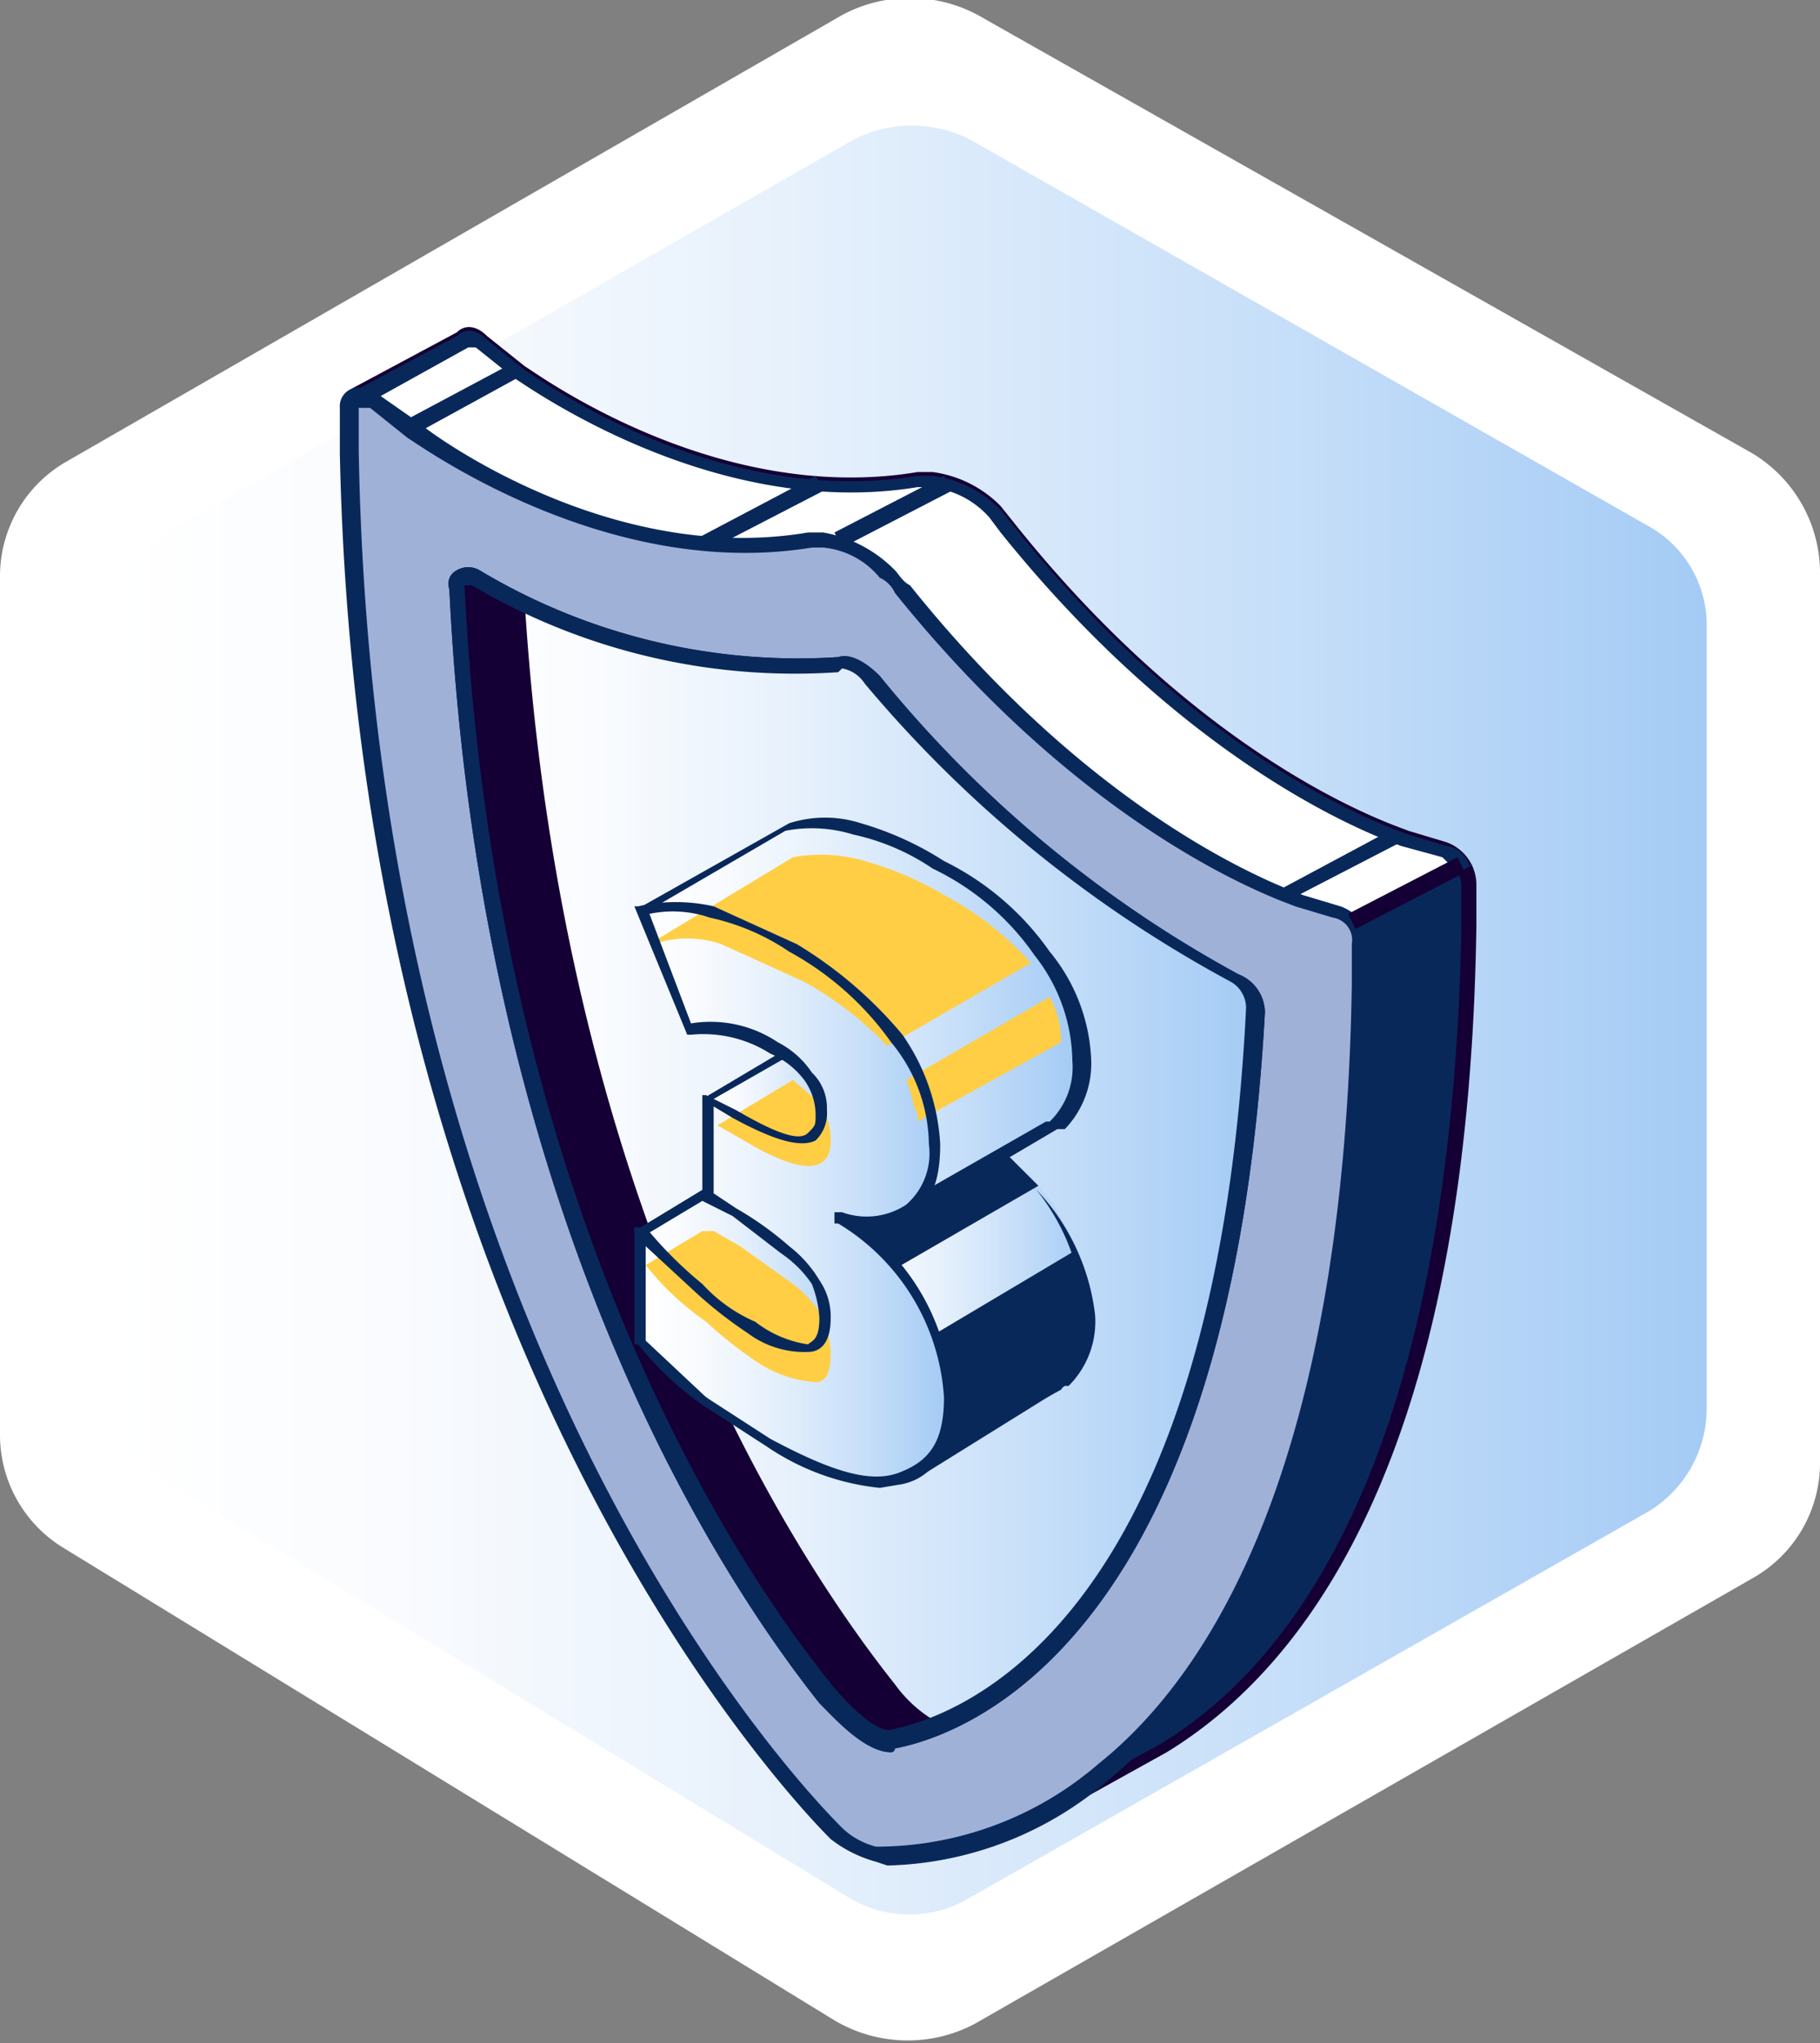 <svg id="ach_3modules" xmlns="http://www.w3.org/2000/svg" xmlns:xlink="http://www.w3.org/1999/xlink" width="48.2" height="54.1" viewBox="0 0 48.2 54.1">
  <rect x="0" y="0" width="48.2" height="54.1" fill="#808080" stroke="none"/>
  <defs>
    <linearGradient id="linear-gradient" x1="8.98" y1="30.5" x2="51.23" y2="30.5" gradientUnits="userSpaceOnUse">
      <stop offset="0" stop-color="#fff"/>
      <stop offset="0.18" stop-color="#f9fbfe"/>
      <stop offset="0.42" stop-color="#e7f1fc"/>
      <stop offset="0.71" stop-color="#c9e0f9"/>
      <stop offset="1" stop-color="#a4cbf5"/>
    </linearGradient>
    <linearGradient id="linear-gradient-2" x1="18.09" y1="34.2" x2="39.24" y2="34.2" xlink:href="#linear-gradient"/>
    <linearGradient id="linear-gradient-3" x1="24.72" y1="32.75" x2="28.7" y2="32.75" xlink:href="#linear-gradient"/>
    <linearGradient id="linear-gradient-4" x1="22.96" y1="37.29" x2="28.97" y2="37.29" xlink:href="#linear-gradient"/>
    <linearGradient id="linear-gradient-5" x1="27.93" y1="38.18" x2="34.84" y2="38.18" xlink:href="#linear-gradient"/>
    <linearGradient id="linear-gradient-6" x1="22.96" y1="30.41" x2="34.54" y2="30.41" xlink:href="#linear-gradient"/>
    <linearGradient id="linear-gradient-7" x1="22.96" y1="35.13" x2="31.09" y2="35.13" xlink:href="#linear-gradient"/>
  </defs>
  <g>
    <g>
      <path d="M28.3,3.9,7.8,15.7A3.5,3.5,0,0,0,6,18.8V41.5a3.5,3.5,0,0,0,1.7,3L28.1,57a3.8,3.8,0,0,0,3.7.1L52.4,45.3a3.5,3.5,0,0,0,1.8-3.1V18.6a3.7,3.7,0,0,0-1.8-3.1L31.9,3.9A3.8,3.8,0,0,0,28.3,3.9Z" transform="translate(-6 -3.5)" fill="#fff"/>
      <path d="M28.6,7.2l-18,10.3A3.2,3.2,0,0,0,9,20.2V40.1a3.1,3.1,0,0,0,1.5,2.7L28.4,53.7a3.1,3.1,0,0,0,3.2.1L49.7,43.5a3.2,3.2,0,0,0,1.5-2.7V20.1a3,3,0,0,0-1.6-2.7L31.7,7.2A3.4,3.4,0,0,0,28.6,7.2Z" transform="translate(-6 -3.5)" fill="url(#linear-gradient)"/>
    </g>
    <g>
      <g>
        <path d="M15.4,14.1h0l2.8-1.6c.1-.1.3,0,.6.1l1,.8c0,.1,5,3.8,10.5,2.9h.3a2.2,2.2,0,0,1,1.7.9h0a.8.8,0,0,1,.4.4C38,24,43,25.6,43.2,25.7l1,.3a1,1,0,0,1,.7.9V28c-.3,14.1-4.6,19.6-8.1,21.7h0l-3.3,1.8-.3-.6H32a1.4,1.4,0,0,1-1-.6h0c-.5-.4-10.3-10.2-12.5-30l-1.5-3Z" transform="translate(-6 -3.5)" fill="#09285a"/>
        <path d="M33.1,51.2H32a2.3,2.3,0,0,1-1.2-.6c-.4-.4-10.3-10.3-12.5-30.2l-1.5-2.9-1.6-3.4h0a.4.4,0,0,1,.1-.3l2.8-1.5c.2-.2.5-.2.8.1l1,.8c.2.1,5,3.7,10.4,2.8h.4a3.1,3.1,0,0,1,1.8.9l.4.5c5.2,6.5,10.2,8,10.4,8.1l1,.3a1.2,1.2,0,0,1,.8,1.1V28c-.2,14.2-4.6,19.7-8.2,21.9l-3.6,2ZM30.3,16.4c-5.5.9-10.5-2.8-10.7-2.9l-1-.8h-.2l-2.7,1.5,1.5,3.2,1.5,3h0c2.2,19.8,12,29.6,12.4,30a1.6,1.6,0,0,0,.9.5h1.4l.2.5,3.1-1.7c3.5-2.1,7.7-7.5,8-21.5V26.9a.9.9,0,0,0-.5-.7l-1.1-.3c-.2-.1-5.3-1.7-10.6-8.3l-.3-.4a2.4,2.4,0,0,0-1.6-.8h-.3Z" transform="translate(-6 -3.5)" fill="#150035"/>
      </g>
      <g>
        <path d="M18.2,12.4c.1-.1.3,0,.6.1l1,.8c0,.1,5,3.8,10.5,2.9h.3a2.2,2.2,0,0,1,1.7.9h0a.8.8,0,0,1,.4.4C38,24,43,25.6,43.2,25.7l1,.3a.7.7,0,0,1,.5.4l-8.3,4.3L19,23.9c-.2-1.1-.4-2.3-.5-3.5l-1.5-3-1.6-3.3h0Z" transform="translate(-6 -3.5)" fill="#fff"/>
        <path d="M18.8,24.1h0c-.2-1.2-.4-2.4-.5-3.6l-1.5-2.9-1.6-3.4a.4.4,0,0,1,.1-.3l2.8-1.5c.2-.2.5-.2.8.1l1,.8c.2.1,5,3.7,10.4,2.8h.4a3.1,3.1,0,0,1,1.8.9l.4.5c5.2,6.5,10.2,8,10.4,8.1l1,.3a.7.7,0,0,1,.6.5H45l-8.5,4.5Zm25.4,2.1-1.1-.3c-.2-.1-5.3-1.7-10.6-8.3l-.3-.4a2.4,2.4,0,0,0-1.6-.8h-.3c-5.5.9-10.5-2.8-10.7-2.9l-1-.8h-.2l-2.7,1.5,1.5,3.2,1.5,3h0c.2,1.2.3,2.4.5,3.5l17.2,6.6,8-4.1Z" transform="translate(-6 -3.5)" fill="#09285a"/>
      </g>
      <g>
        <path d="M28.1,52c-.5-.5-12.4-12.4-12.8-36.6V14.3c0-.3.3-.5.6-.2l1,.8c.1,0,5.1,3.8,10.6,2.9.1,0,.2-.1.3,0h0a2.2,2.2,0,0,1,1.7.9h0c.1.1.3.2.4.4,5.3,6.5,10.3,8.1,10.5,8.2l1,.3a1,1,0,0,1,.7.9v1.1c-.5,23.7-12.4,23-12.9,23h0L28.1,52ZM38.7,29.4a31,31,0,0,1-9.6-7.9,1.2,1.2,0,0,0-.9-.4,17.1,17.1,0,0,1-9.6-2.3c-.3-.1-.5,0-.5.3.8,16.3,7,25.9,9.8,29.3.5.6,1.3,1.3,1.7,1.2,2.8-.5,8.8-3.9,9.6-19.3C39.3,30,39,29.6,38.7,29.4Z" transform="translate(-6 -3.5)" fill="#a0b1d8"/>
        <path d="M29.2,52.8a3.4,3.4,0,0,1-1.2-.6h0c-.5-.5-12.5-12.5-13-36.7V14.3a.5.5,0,0,1,.3-.5.8.8,0,0,1,.8.2l1,.7c.2.2,5,3.8,10.3,2.9h.4a3.5,3.5,0,0,1,1.9,1c.1.1.2.3.4.4,5.2,6.5,10.2,8.1,10.4,8.2l1,.3a1.2,1.2,0,0,1,.8,1.1v1.1c-.2,12.8-3.9,18.4-6.9,20.9a9.3,9.3,0,0,1-5.9,2.3ZM27.5,18c-5.5.9-10.5-2.8-10.7-2.9l-1-.8h-.3v1.1c.4,24.2,12.3,36,12.8,36.5h0a2,2,0,0,0,.9.5,9,9,0,0,0,5.9-2.2c3-2.4,6.5-8,6.7-20.6V28.5a.6.6,0,0,0-.5-.7l-1-.3c-.2-.1-5.3-1.7-10.6-8.3a.8.8,0,0,0-.4-.4,2.2,2.2,0,0,0-1.5-.8h-.3Zm.2,30.6c-2.7-3.4-9-13-9.8-29.5a.4.4,0,0,1,.2-.5.6.6,0,0,1,.6,0,16.4,16.4,0,0,0,9.5,2.3c.3-.1.7.1,1.1.5a31.7,31.7,0,0,0,9.5,7.9,1.1,1.1,0,0,1,.7,1h0c-.9,16.4-7.7,19.1-9.8,19.5a.1.1,0,0,1-.1.1C28.9,49.9,28.1,49,27.7,48.6ZM39,30.3a.8.8,0,0,0-.4-.7,33.1,33.1,0,0,1-9.7-7.9.9.9,0,0,0-.7-.4A16.8,16.8,0,0,1,18.5,19h-.2c.8,16.3,7.1,25.9,9.8,29.2.5.6,1.2,1.2,1.5,1.1,2-.4,8.6-3,9.4-19.1Z" transform="translate(-6 -3.5)" fill="#09285a"/>
      </g>
      <path d="M18.6,18.8a17.1,17.1,0,0,0,9.6,2.3,1.2,1.2,0,0,1,.9.4,31,31,0,0,0,9.6,7.9c.3.2.6.6.5.9-.8,15.4-6.8,18.8-9.6,19.3-.4.1-1.2-.6-1.7-1.2-2.8-3.4-9-13-9.8-29.3C18.1,18.8,18.3,18.7,18.6,18.8Z" transform="translate(-6 -3.5)" fill="url(#linear-gradient-2)"/>
      <g>
        <path d="M18.6,18.8l1.3.7c1,15.9,7.1,25.2,9.8,28.6A3.5,3.5,0,0,0,31,49.2a4.3,4.3,0,0,1-1.4.4c-.4.1-1.2-.6-1.7-1.2-2.8-3.4-9-13-9.8-29.3C18.1,18.8,18.3,18.7,18.6,18.8Z" transform="translate(-6 -3.5)" fill="#150035"/>
        <path d="M27.7,48.6c-2.7-3.4-9-13-9.8-29.5a.4.4,0,0,1,.2-.5.6.6,0,0,1,.6,0h0l1.3.7h.2c.9,15.9,7.1,25.2,9.7,28.5a3.8,3.8,0,0,0,1.2,1l.4.2-.4.2a4.3,4.3,0,0,1-1.4.4.1.1,0,0,1-.1.1C28.9,49.9,28.1,49,27.7,48.6Zm1.8-.4c-2.6-3.2-8.8-12.6-9.8-28.6L18.5,19h-.2c.8,16.3,7.1,25.9,9.8,29.2.5.6,1.2,1.2,1.5,1.1l.9-.2Z" transform="translate(-6 -3.5)" fill="none"/>
      </g>
      <polygon points="35.9 24.6 38.8 23.1 38.6 22.7 35.7 24.2 35.9 24.6" fill="#150035"/>
      <polygon points="34.2 23.8 37.1 22.3 36.8 22 34 23.5 34.2 23.8" fill="#09285a"/>
      <polygon points="22.3 14.5 25.2 13 25 12.6 22.1 14.1 22.3 14.5" fill="#09285a"/>
      <polygon points="10.8 11.6 13.9 9.9 13.6 9.6 10.6 11.2 10.8 11.6" fill="#09285a"/>
      <polygon points="18.9 14.5 21.8 13 21.6 12.6 18 14.5 18.9 14.5" fill="#09285a"/>
      <path d="M27.7,48.6c-2.7-3.4-9-13-9.8-29.5a.4.4,0,0,1,.2-.5.6.6,0,0,1,.6,0h0a16.4,16.4,0,0,0,9.5,2.3c.3-.1.7.1,1.1.5a31.7,31.7,0,0,0,9.5,7.9,1.1,1.1,0,0,1,.7,1c-.9,16.4-7.7,19.1-9.8,19.5a.1.1,0,0,1-.1.1C28.9,49.9,28.1,49,27.7,48.6Zm.5-27.3A16.8,16.8,0,0,1,18.5,19h-.2c.8,16.3,7.1,25.9,9.8,29.2.5.6,1.2,1.2,1.5,1.1,2-.4,8.6-3,9.4-19.1a.8.8,0,0,0-.4-.7,33.1,33.1,0,0,1-9.7-7.9.9.9,0,0,0-.6-.4Z" transform="translate(-6 -3.5)" fill="#09285a"/>
    </g>
    <g id="_3" data-name="3">
      <g>
        <g>
          <path d="M24.7,32.5l3.1-1.7.9,2.1L28,34.7,26.1,34l-1-.5A10.4,10.4,0,0,0,24.7,32.5Z" transform="translate(-6 -3.5)" fill="url(#linear-gradient-3)"/>
          <path d="M28,34.9l-2-.8c-1-.4-1-.5-1-.6l-.4-.9h0l3.2-1.9,1,2.3Zm-2.7-1.5c0,.1.5.3.8.5l1.8.7.7-1.7L27.7,31l-2.8,1.6A5.9,5.9,0,0,0,25.3,33.4Z" transform="translate(-6 -3.5)" fill="#09285a"/>
        </g>
        <g>
          <path d="M23,36.1l2.6-1.6,1.7,1A19.3,19.3,0,0,1,29,37.6l-.6,2.3a17.1,17.1,0,0,1-3.2.1c-.1-.2-1.6-1.6-1.6-1.6Z" transform="translate(-6 -3.5)" fill="url(#linear-gradient-4)"/>
          <path d="M25.8,40.2c-.7,0-.7-.1-.7-.2l-1.6-1.5h0l-.7-2.4h0l2.8-1.7,1.8,1.1c1.2,1.3,1.7,2,1.7,2.3s-.6,2.2-.6,2.2h-.1A15.5,15.5,0,0,1,25.8,40.2Zm-.5-.3a17,17,0,0,0,3-.1c.1-.4.5-2,.5-2.2a8.1,8.1,0,0,0-1.6-2l-1.6-.9-2.5,1.5.6,2.1A11.9,11.9,0,0,1,25.3,39.9Z" transform="translate(-6 -3.5)" fill="#09285a"/>
        </g>
        <g>
          <path d="M34.8,38.3a5.5,5.5,0,0,0-2.4-4.4,40.8,40.8,0,0,0-4.2,1.8s-.1,1.1-.3,2.3a1,1,0,0,1,.5.4l.5.3.3,1.4,1,2.4,3.7-2.1.2-.2h0A2.2,2.2,0,0,0,34.8,38.3Z" transform="translate(-6 -3.5)" fill="url(#linear-gradient-5)"/>
          <path d="M30.2,42.7l-1.1-2.6-.3-1.3h-.1l-.4-.2a1,1,0,0,0-.5-.4h0c.2-1.1.3-2.2.3-2.2h.1c2.7-1.3,4.1-1.9,4.3-1.8A5.8,5.8,0,0,1,35,38.3a2.4,2.4,0,0,1-.7,1.9h-.1l-.3.2Zm-2.1-4.8.4.4.4.2H29l.4,1.4.9,2.3,3.5-2.1h.3a2.2,2.2,0,0,0,.6-1.8A5.7,5.7,0,0,0,32.4,34a24,24,0,0,0-4,1.8A16.9,16.9,0,0,0,28.1,37.9Z" transform="translate(-6 -3.5)" fill="#09285a"/>
        </g>
        <g>
          <path d="M28.5,33l.7.4.4.2.5,1.9h0l1.1-.6,1.5-.9,1-.6h.2a2.1,2.1,0,0,0,.6-1.7,4.4,4.4,0,0,0-1-2.8,7,7,0,0,0-2.7-2.4,10.2,10.2,0,0,0-2.2-1,3.7,3.7,0,0,0-1.8,0L23,27.6l5.5,2.8Z" transform="translate(-6 -3.5)" fill="url(#linear-gradient-6)"/>
          <path d="M30.1,35.7v-.2l-.5-1.8-.4-.2-.7-.4V30.5l-5.5-2.8v-.2l3.9-2.2a3.1,3.1,0,0,1,1.9,0,8.4,8.4,0,0,1,2.2,1,7.4,7.4,0,0,1,2.8,2.4,4.8,4.8,0,0,1,1.1,2.9,2.5,2.5,0,0,1-.7,1.8h-.2Zm-1.5-2.8.7.4.4.2h0l.5,1.7,3.5-2h.1a2,2,0,0,0,.6-1.6,4.6,4.6,0,0,0-1-2.8,6.9,6.9,0,0,0-2.7-2.3,6,6,0,0,0-2.1-.9,3.7,3.7,0,0,0-1.8-.1l-3.6,2.1,5.4,2.7Z" transform="translate(-6 -3.5)" fill="#09285a"/>
        </g>
        <path d="M30.8,33.8a2.1,2.1,0,0,1-.7,1.7c-.4.4-1,.4-1.9.2h0c1.9,1.3,2.9,2.9,2.9,4.7s-.4,2-1.3,2.2a5.1,5.1,0,0,1-3.5-1,9.1,9.1,0,0,1-1.6-1.1A8.3,8.3,0,0,1,23,39V36.1a10.6,10.6,0,0,0,1.5,1.5,11,11,0,0,0,1.4,1.1,3.2,3.2,0,0,0,1.5.5c.3-.1.4-.3.4-.8a1.3,1.3,0,0,0-.2-.9,3.2,3.2,0,0,0-.8-.9,5.6,5.6,0,0,0-1.4-1l-.7-.4V32.5l.7.5c1.6.9,2.4.8,2.4-.1a1.2,1.2,0,0,0-.4-.9,2.4,2.4,0,0,0-.9-.8,3,3,0,0,0-2.2-.5L23,27.6a5.4,5.4,0,0,1,1.8,0,8.4,8.4,0,0,1,2.2,1A9.6,9.6,0,0,1,29.8,31,5.3,5.3,0,0,1,30.8,33.8Z" transform="translate(-6 -3.5)" fill="url(#linear-gradient-7)"/>
        <path d="M25.7,33.7c1.5.9,2.3.9,2.3,0a1.7,1.7,0,0,0-.3-1l-.7-.6-2,1.2Z" transform="translate(-6 -3.5)" fill="#ffce44"/>
        <path d="M24.7,38.5a11,11,0,0,0,1.4,1.1,3.2,3.2,0,0,0,1.5.5c.3,0,.4-.3.4-.8a2.9,2.9,0,0,0-.2-.9,3.2,3.2,0,0,0-.8-.9l-1.4-1-.7-.4h-.3l-1.5.9A7.5,7.5,0,0,0,24.7,38.5Z" transform="translate(-6 -3.5)" fill="#ffce44"/>
        <path d="M30.8,38.8l3.7-2.2.3,1.4v1.3l-.7,1-3.5,1.9.4-.7s.1-1.5.1-1.6Z" transform="translate(-6 -3.5)" fill="#09285a"/>
        <polygon points="23.7 33.6 27.5 31.4 26.7 30.6 24 32.1 23 32.4 22.4 32.3 23.7 33.6" fill="#09285a"/>
        <path d="M29.5,31.2,33.3,29A8.4,8.4,0,0,0,31,27.2a8.8,8.8,0,0,0-2.1-.9,4.1,4.1,0,0,0-1.9-.1l-3.8,2.3h.1a2.8,2.8,0,0,1,1.8,0l2.2,1A9.2,9.2,0,0,1,29.5,31.2Z" transform="translate(-6 -3.5)" fill="#ffce44"/>
        <path d="M30.2,32.8a.6.6,0,0,1,.1.4l3.8-2.1a2.5,2.5,0,0,0-.3-1.2L30,32.1A3.1,3.1,0,0,1,30.2,32.8Z" transform="translate(-6 -3.5)" fill="#ffce44"/>
        <path d="M29.3,42.9a6.5,6.5,0,0,1-3-1.1l-1.7-1.1a8.3,8.3,0,0,1-1.7-1.6h-.1V36h.3a10.6,10.6,0,0,0,1.5,1.5,4.1,4.1,0,0,0,1.4,1,3,3,0,0,0,1.4.6c.1-.1.3-.1.3-.7a2.9,2.9,0,0,0-.2-.9,3,3,0,0,0-.8-.8l-1.3-1-.8-.4V32.5h.1l.8.4c1.2.7,1.7.8,1.9.6s.2-.2.2-.5a1.6,1.6,0,0,0-.3-.9,2.2,2.2,0,0,0-.9-.7,3.3,3.3,0,0,0-2.1-.5h-.1l-1.4-3.4h.1a4.5,4.5,0,0,1,2,0l2.2,1a11.1,11.1,0,0,1,2.8,2.4,5.6,5.6,0,0,1,1,2.9c0,.9-.2,1.5-.7,1.8a1.9,1.9,0,0,1-1.5.3,5.9,5.9,0,0,1,2.5,4.6c0,1.3-.4,2.1-1.3,2.3ZM23.1,39l1.6,1.5,1.7,1.1c1.5.8,2.6,1.2,3.4.9s1.2-.8,1.2-2a5.8,5.8,0,0,0-2.8-4.6h-.1v-.3h.2a1.9,1.9,0,0,0,1.7-.2,1.8,1.8,0,0,0,.6-1.6,4.3,4.3,0,0,0-1-2.7,8,8,0,0,0-2.7-2.4,6,6,0,0,0-2.1-.9,3,3,0,0,0-1.6-.1l1.1,2.9a3.2,3.2,0,0,1,2.3.5,2.4,2.4,0,0,1,.9.8,1.3,1.3,0,0,1,.4,1,1,1,0,0,1-.3.8c-.4.2-1.1,0-2.2-.6l-.5-.3v2.3l.6.4a8.5,8.5,0,0,1,1.4,1,3.2,3.2,0,0,1,.8.9,1.7,1.7,0,0,1,.3,1c0,.7-.3.9-.6.9a2.5,2.5,0,0,1-1.6-.5,11,11,0,0,1-1.4-1.1l-1.3-1.2Z" transform="translate(-6 -3.5)" fill="#09285a"/>
      </g>
    </g>
  </g>
</svg>
